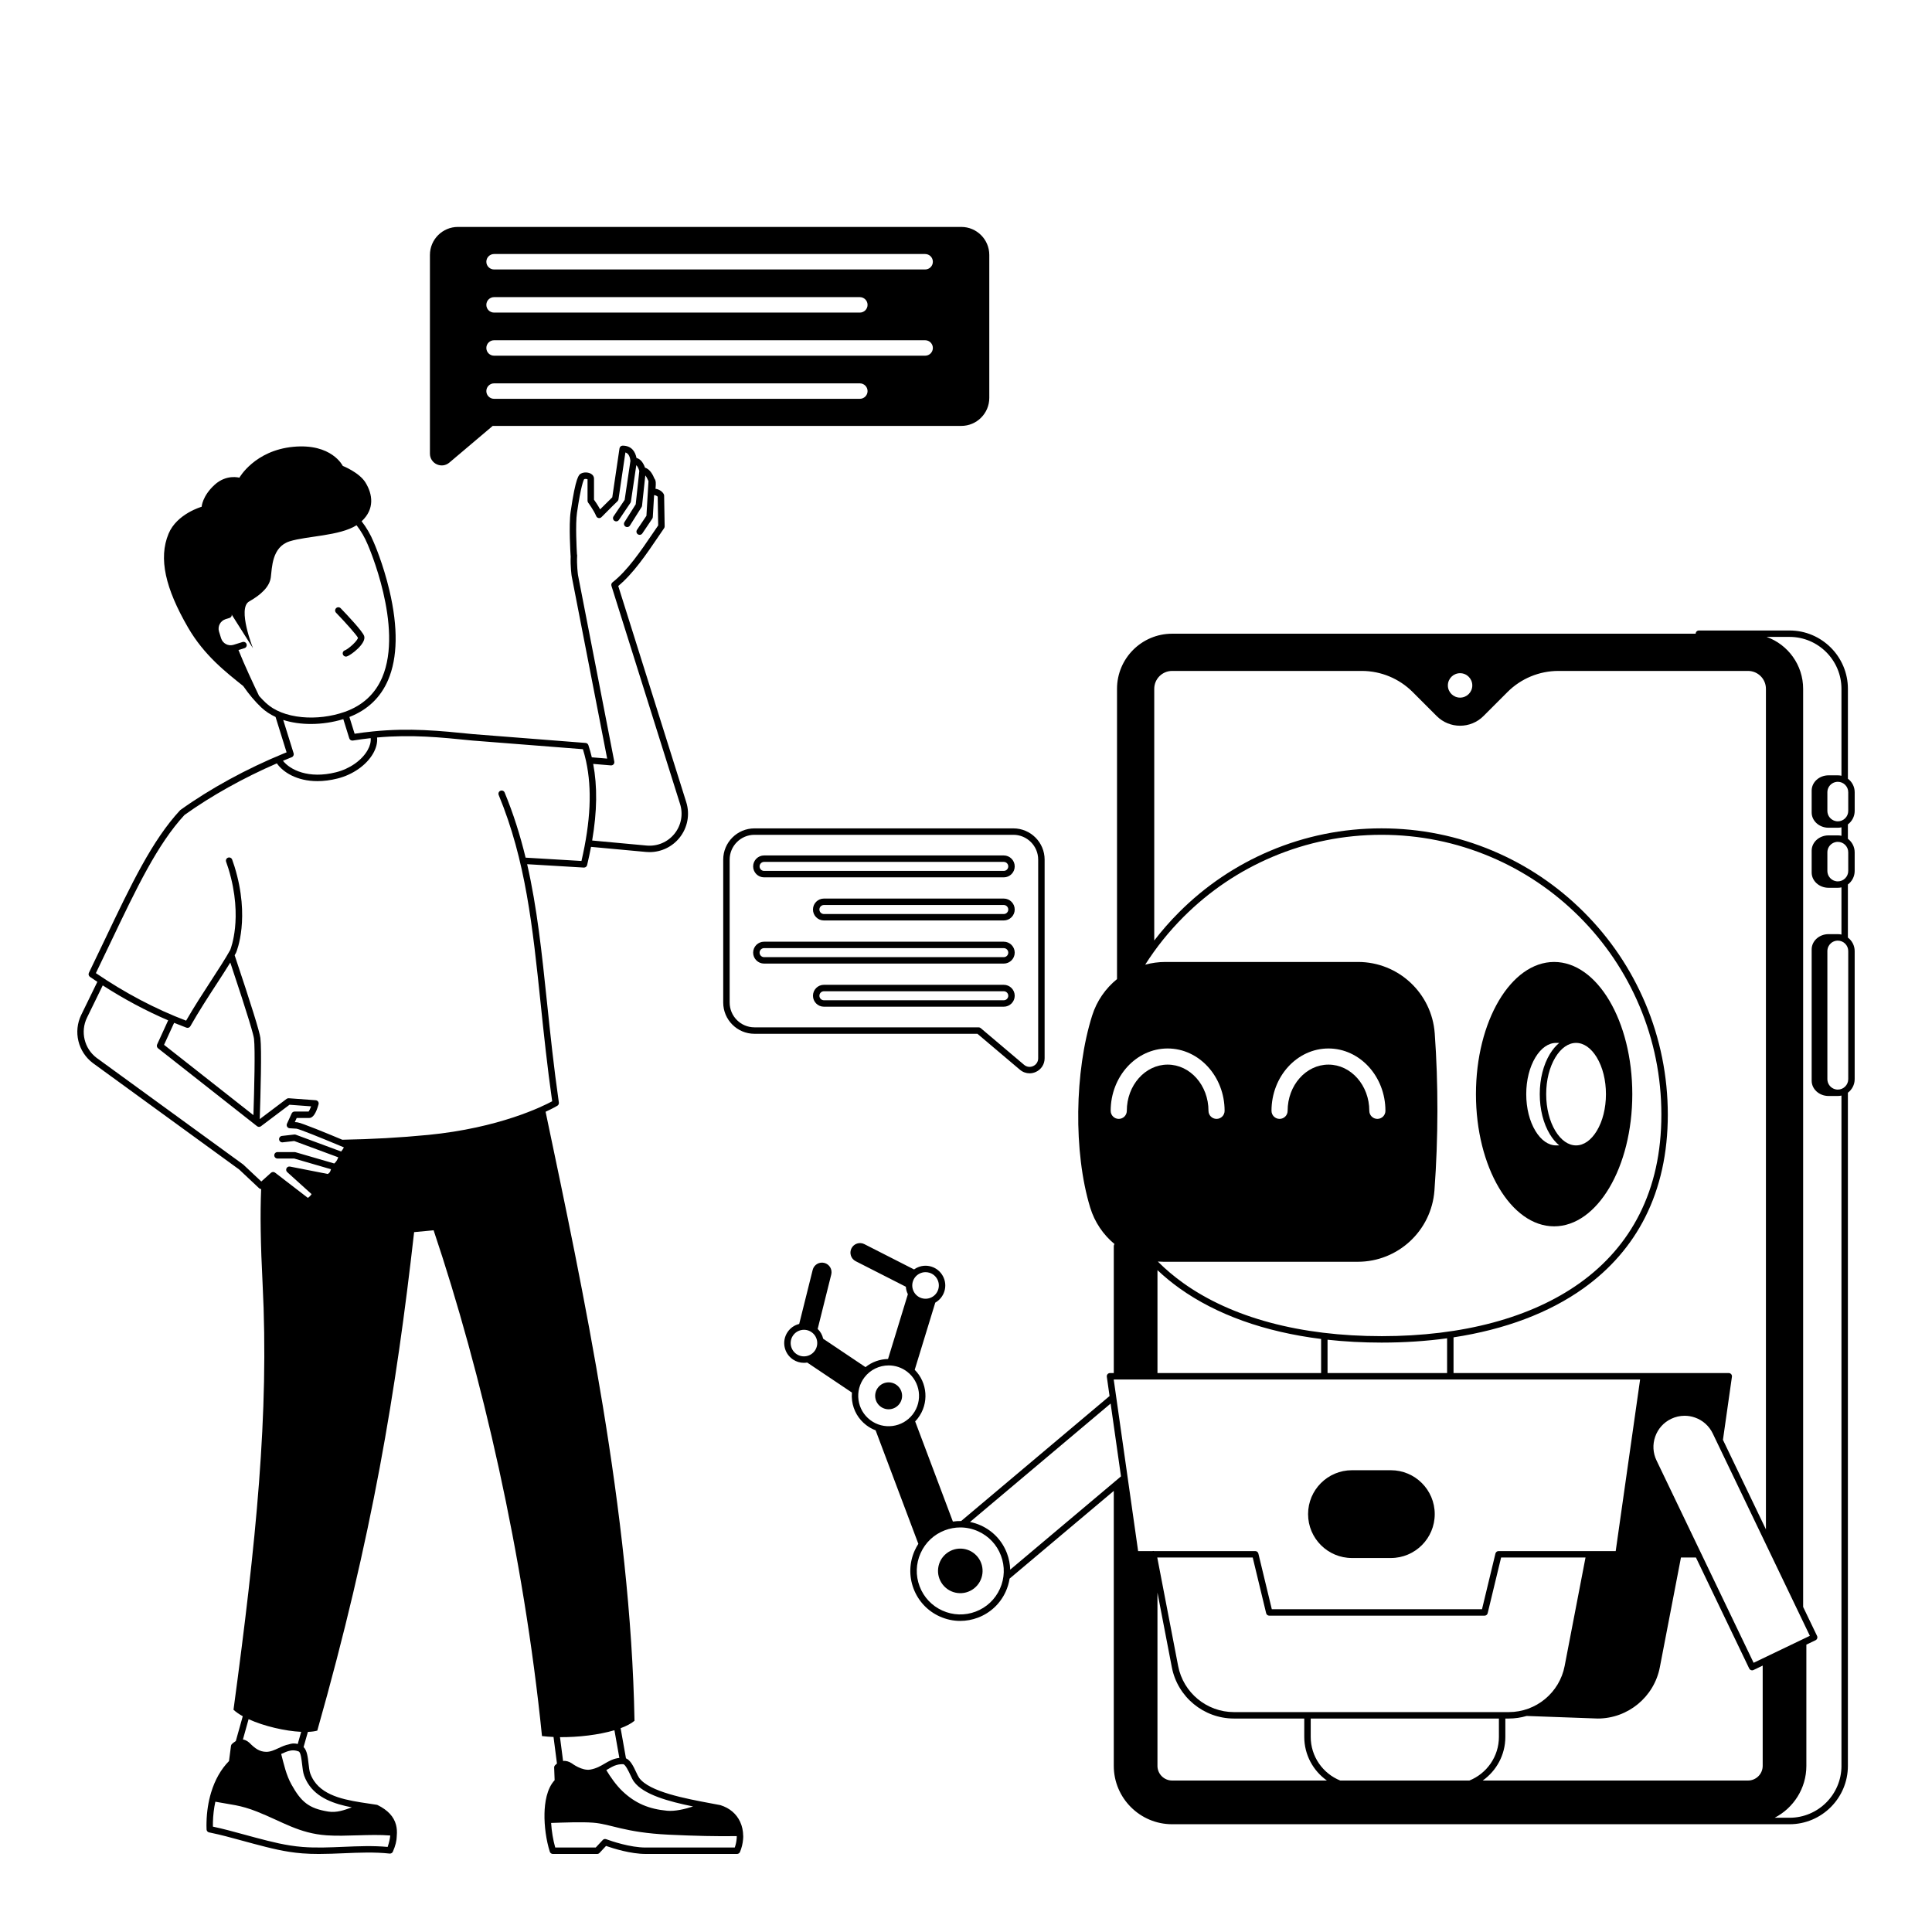 <svg width="200" height="200" viewBox="0 0 200 200" stroke="none" xmlns="http://www.w3.org/2000/svg">
<path d="M191.295 85.341C191.721 85.022 191.997 84.514 191.997 83.942V82.012C191.997 81.44 191.72 80.931 191.294 80.612C191.294 80.607 191.295 80.602 191.295 80.598V71.308C191.295 67.977 188.586 65.268 185.255 65.268H175.869C175.685 65.268 175.536 65.417 175.536 65.601H121.341C118.189 65.601 115.633 68.156 115.633 71.308V101.357C114.454 102.312 113.543 103.605 113.062 105.124C111.237 110.884 111.109 119.273 112.855 125.002C113.317 126.521 114.209 127.818 115.372 128.782C115.326 128.84 115.299 128.912 115.299 128.989V142.138H114.907C114.811 142.138 114.719 142.18 114.655 142.253C114.592 142.326 114.563 142.423 114.577 142.518L114.861 144.518L99.498 157.455C99.212 157.45 98.926 157.469 98.642 157.512L94.737 147.143C94.837 147.039 94.933 146.928 95.022 146.811C96.194 145.277 96.019 143.131 94.691 141.802L96.819 134.847C97.275 134.588 97.611 134.172 97.765 133.669C97.925 133.148 97.871 132.595 97.615 132.113C97.359 131.631 96.931 131.278 96.409 131.118C95.887 130.958 95.335 131.012 94.853 131.268C94.772 131.311 94.695 131.359 94.622 131.412L89.477 128.792C88.99 128.544 88.393 128.738 88.145 129.226C87.897 129.713 88.091 130.31 88.579 130.558L93.773 133.203C93.79 133.47 93.86 133.733 93.982 133.978L91.929 140.684C91.093 140.698 90.268 140.984 89.597 141.525L85.215 138.585C85.127 138.194 84.929 137.844 84.646 137.571L86.051 131.937C86.183 131.406 85.861 130.868 85.329 130.736C84.799 130.604 84.261 130.927 84.129 131.458L82.733 137.054C82.238 137.176 81.813 137.472 81.527 137.898C80.9 138.834 81.15 140.105 82.085 140.732C82.426 140.961 82.818 141.08 83.219 141.08C83.333 141.08 83.447 141.07 83.561 141.05L88.19 144.156C88.165 144.435 88.171 144.719 88.209 145.003C88.344 146.013 88.865 146.91 89.674 147.528C89.977 147.76 90.303 147.938 90.643 148.066L95.067 159.816C94.927 160.033 94.803 160.262 94.694 160.502C94.127 161.76 94.083 163.164 94.572 164.455C95.061 165.746 96.023 166.77 97.281 167.337C97.96 167.643 98.68 167.796 99.403 167.796C100.021 167.796 100.64 167.684 101.235 167.459C102.526 166.97 103.549 166.008 104.117 164.75C104.311 164.319 104.442 163.871 104.513 163.417L115.298 154.336V182.803C115.298 186.134 118.008 188.844 121.339 188.844H180.953C180.959 188.844 180.966 188.844 180.973 188.844H185.253C188.584 188.844 191.293 186.134 191.293 182.804V113.116C191.719 112.796 191.995 112.288 191.995 111.717V98.457C191.995 97.885 191.718 97.376 191.292 97.057C191.292 97.052 191.293 97.048 191.293 97.043V91.562C191.719 91.242 191.995 90.734 191.995 90.163V88.232C191.995 87.66 191.718 87.152 191.292 86.832C191.292 86.828 191.293 86.823 191.293 86.818V85.345L191.295 85.341ZM84.367 139.801C84.163 140.106 83.851 140.313 83.491 140.384C83.13 140.455 82.763 140.382 82.459 140.177C81.829 139.754 81.66 138.898 82.083 138.268C82.287 137.963 82.599 137.756 82.959 137.685C83.32 137.614 83.687 137.688 83.991 137.892C84.297 138.097 84.503 138.408 84.575 138.769C84.645 139.13 84.572 139.496 84.367 139.801ZM94.497 132.667C94.605 132.316 94.843 132.027 95.167 131.855C95.369 131.748 95.589 131.694 95.811 131.694C95.946 131.694 96.082 131.714 96.215 131.754C96.567 131.862 96.855 132.1 97.027 132.424C97.2 132.749 97.235 133.121 97.128 133.472C97.021 133.824 96.783 134.112 96.458 134.284C96.133 134.457 95.761 134.492 95.41 134.385C95.059 134.278 94.77 134.04 94.598 133.715C94.426 133.39 94.39 133.018 94.497 132.667ZM90.08 146.996C89.412 146.486 88.982 145.746 88.871 144.912C88.759 144.079 88.979 143.252 89.489 142.584C90.108 141.774 91.047 141.348 91.995 141.348C92.661 141.348 93.333 141.558 93.902 141.993C95.281 143.047 95.547 145.026 94.493 146.406C93.439 147.786 91.459 148.051 90.079 146.997L90.08 146.996ZM151.147 69.689C151.846 69.689 152.412 70.256 152.412 70.954C152.412 71.652 151.846 72.218 151.147 72.218C150.449 72.218 149.883 71.652 149.883 70.954C149.883 70.255 150.449 69.689 151.147 69.689ZM121.341 69.454H140.968C142.945 69.454 144.84 70.239 146.237 71.636L148.725 74.125C150.063 75.462 152.232 75.462 153.57 74.125L156.058 71.636C157.455 70.239 159.351 69.454 161.327 69.454H180.955C181.978 69.454 182.808 70.284 182.808 71.308V158.321L178.359 149.052L179.289 142.518C179.303 142.422 179.274 142.326 179.211 142.252C179.147 142.18 179.055 142.138 178.959 142.138H150.469V138.442C155.786 137.63 160.359 135.912 163.929 133.36C166.702 131.376 168.849 128.9 170.312 126C171.864 122.924 172.651 119.354 172.651 115.388C172.651 111.422 171.867 107.506 170.321 103.852C168.829 100.322 166.692 97.153 163.97 94.432C161.249 91.71 158.079 89.573 154.55 88.08C150.896 86.535 147.015 85.751 143.014 85.751C139.013 85.751 135.132 86.534 131.478 88.08C127.949 89.573 124.779 91.71 122.058 94.432C121.132 95.358 120.275 96.336 119.487 97.362V71.307C119.487 70.283 120.317 69.454 121.341 69.454V69.454ZM181.535 172.134L171.483 151.186C171.109 150.409 171.061 149.533 171.347 148.719C171.633 147.905 172.219 147.252 172.996 146.879C173.439 146.666 173.913 146.56 174.391 146.56C174.751 146.56 175.113 146.621 175.463 146.744C176.277 147.03 176.931 147.615 177.303 148.392L187.356 169.339L181.535 172.132L181.535 172.134ZM143.014 138.318C134.617 138.318 127.519 136.416 122.487 132.818C121.534 132.136 120.657 131.394 119.859 130.595C120.059 130.61 120.259 130.618 120.461 130.618H140.555C144.727 130.618 148.185 127.396 148.493 123.236C148.896 117.778 148.898 112.163 148.523 106.977C148.221 102.811 144.761 99.582 140.584 99.582H120.645C119.925 99.582 119.222 99.68 118.55 99.863C119.684 98.079 121.013 96.42 122.529 94.904C125.19 92.244 128.288 90.155 131.738 88.696C135.309 87.185 139.103 86.419 143.014 86.419C146.925 86.419 150.719 87.185 154.29 88.696C157.739 90.155 160.838 92.244 163.499 94.904C166.159 97.565 168.248 100.663 169.707 104.113C171.218 107.684 171.984 111.478 171.984 115.389C171.984 119.3 171.221 122.719 169.717 125.701C168.303 128.504 166.225 130.898 163.541 132.818C158.509 136.417 151.412 138.319 143.014 138.319V138.318ZM149.803 138.54V142.138H137.427V138.688C139.217 138.884 141.081 138.985 143.014 138.985C145.383 138.985 147.651 138.834 149.803 138.54ZM131.625 114.992C131.625 111.433 134.27 108.538 137.522 108.538C140.774 108.538 143.419 111.433 143.419 114.992C143.419 115.454 143.045 115.827 142.585 115.827C142.124 115.827 141.75 115.453 141.75 114.992C141.75 112.354 139.853 110.208 137.523 110.208C135.192 110.208 133.295 112.354 133.295 114.992C133.295 115.454 132.921 115.827 132.461 115.827C132 115.827 131.626 115.453 131.626 114.992H131.625ZM114.977 114.992C114.977 111.433 117.622 108.538 120.874 108.538C124.126 108.538 126.771 111.433 126.771 114.992C126.771 115.454 126.397 115.827 125.937 115.827C125.476 115.827 125.102 115.453 125.102 114.992C125.102 112.354 123.205 110.208 120.875 110.208C118.544 110.208 116.647 112.354 116.647 114.992C116.647 115.454 116.273 115.827 115.813 115.827C115.352 115.827 114.978 115.453 114.978 114.992H114.977ZM119.821 131.485C120.526 132.151 121.285 132.777 122.1 133.36C125.935 136.102 130.93 137.881 136.76 138.609V142.137H119.821V131.484L119.821 131.485ZM115.633 142.804H169.783L167.257 160.568H155.131C154.977 160.568 154.843 160.673 154.807 160.823L153.417 166.586H131.657L130.267 160.823C130.231 160.673 130.097 160.568 129.943 160.568H119.477C119.431 160.556 119.381 160.553 119.331 160.562C119.325 160.564 119.32 160.566 119.314 160.568H117.817L117.75 160.092L115.291 142.804H115.633H115.633ZM138.741 184.32C136.952 183.599 135.685 181.846 135.685 179.802V177.902H155.167V179.802C155.167 181.846 153.901 183.599 152.111 184.32H138.741ZM127.739 177.236C124.923 177.236 122.494 175.229 121.961 172.464L119.8 161.234H129.681L131.071 166.998C131.107 167.148 131.241 167.253 131.395 167.253H153.679C153.833 167.253 153.967 167.148 154.003 166.998L155.393 161.234H164.132L161.971 172.464C161.439 175.228 159.009 177.236 156.193 177.236H127.739H127.739ZM103.511 164.473C103.017 165.569 102.125 166.408 101.001 166.833C99.876 167.259 98.653 167.221 97.557 166.727C96.461 166.233 95.623 165.342 95.197 164.217C94.772 163.092 94.809 161.87 95.303 160.774C95.797 159.678 96.689 158.839 97.813 158.414C98.332 158.218 98.871 158.12 99.409 158.12C100.039 158.12 100.666 158.254 101.257 158.52C102.353 159.014 103.192 159.905 103.617 161.03C104.043 162.154 104.005 163.377 103.511 164.473H103.511ZM104.24 160.794C103.751 159.502 102.789 158.479 101.531 157.912C101.169 157.748 100.795 157.63 100.415 157.554L114.972 145.296L116.044 152.834L115.418 153.361C115.418 153.361 115.417 153.362 115.416 153.363L104.575 162.492C104.56 161.918 104.449 161.346 104.241 160.794H104.24ZM119.82 182.8V164.864L121.307 172.59C121.899 175.668 124.604 177.902 127.739 177.902H135.017V179.802C135.017 181.666 135.944 183.316 137.36 184.32H121.339C120.501 184.32 119.819 183.638 119.819 182.8H119.82ZM180.954 184.32H153.491C154.907 183.316 155.833 181.666 155.833 179.802V177.902H156.193C156.829 177.902 157.448 177.809 158.035 177.636L165.395 177.902C168.529 177.902 171.234 175.668 171.827 172.59L174.012 161.234H175.564L181.077 172.722C181.135 172.842 181.254 172.912 181.378 172.912C181.427 172.912 181.475 172.901 181.522 172.879L182.473 172.422V182.8C182.473 183.638 181.791 184.32 180.953 184.32H180.954ZM190.628 182.8C190.628 185.762 188.217 188.173 185.255 188.173H183.711C185.659 187.17 186.994 185.138 186.994 182.799V170.252L187.945 169.796C188.025 169.758 188.085 169.689 188.115 169.606C188.144 169.522 188.139 169.43 188.101 169.351L186.66 166.349V71.306C186.66 68.83 185.083 66.722 182.878 65.932H185.254C188.217 65.932 190.627 68.343 190.627 71.306V80.304C190.505 80.277 190.378 80.262 190.248 80.262H189.291C188.327 80.262 187.543 80.971 187.543 81.842V84.108C187.543 84.979 188.327 85.687 189.291 85.687H190.248C190.378 85.687 190.505 85.672 190.627 85.645V86.52C190.505 86.493 190.378 86.478 190.248 86.478H189.291C188.327 86.478 187.543 87.187 187.543 88.058V90.324C187.543 91.195 188.327 91.903 189.291 91.903H190.248C190.378 91.903 190.505 91.888 190.627 91.861V96.744C190.505 96.717 190.378 96.702 190.248 96.702H189.291C188.327 96.702 187.543 97.411 187.543 98.282V111.877C187.543 112.748 188.327 113.456 189.291 113.456H190.248C190.378 113.456 190.505 113.442 190.627 113.414V182.796L190.628 182.8ZM191.329 98.453V111.713C191.329 112.309 190.845 112.794 190.249 112.794C190.234 112.794 190.219 112.792 190.205 112.792C190.183 112.791 190.16 112.79 190.139 112.788C190.133 112.788 190.127 112.786 190.122 112.786C189.694 112.735 189.342 112.434 189.217 112.034C189.216 112.03 189.215 112.025 189.214 112.021C189.185 111.924 189.169 111.82 189.169 111.714V98.454C189.169 98.268 189.216 98.092 189.299 97.939C189.299 97.938 189.301 97.937 189.301 97.936C189.367 97.815 189.456 97.708 189.562 97.62C189.576 97.609 189.591 97.599 189.605 97.588C189.618 97.578 189.631 97.568 189.645 97.558C189.671 97.541 189.698 97.525 189.725 97.51C189.729 97.508 189.731 97.506 189.734 97.504C189.761 97.49 189.79 97.476 189.819 97.464C189.822 97.462 189.825 97.46 189.829 97.459C189.849 97.45 189.871 97.443 189.893 97.436C189.905 97.432 189.916 97.426 189.928 97.423C189.953 97.415 189.978 97.41 190.003 97.404C190.013 97.402 190.022 97.398 190.031 97.396C190.059 97.391 190.087 97.387 190.115 97.384C190.123 97.382 190.131 97.381 190.139 97.38C190.161 97.378 190.183 97.377 190.205 97.376C190.219 97.376 190.234 97.374 190.249 97.374C190.845 97.374 191.329 97.859 191.329 98.455V98.453ZM191.329 88.228V90.159C191.329 90.755 190.845 91.24 190.249 91.24C190.234 91.24 190.219 91.238 190.205 91.238C190.183 91.237 190.16 91.236 190.139 91.234C190.133 91.234 190.127 91.232 190.122 91.232C189.694 91.181 189.342 90.88 189.217 90.48C189.216 90.476 189.215 90.471 189.214 90.467C189.185 90.37 189.169 90.266 189.169 90.16V88.229C189.169 88.122 189.185 88.019 189.214 87.922C189.215 87.917 189.216 87.912 189.217 87.908C189.342 87.508 189.695 87.207 190.122 87.157C190.128 87.157 190.133 87.155 190.139 87.154C190.161 87.152 190.183 87.152 190.205 87.151C190.219 87.151 190.234 87.149 190.249 87.149C190.845 87.149 191.329 87.634 191.329 88.23V88.228ZM190.249 85.023C190.234 85.023 190.219 85.022 190.205 85.021C190.183 85.02 190.16 85.02 190.139 85.018C190.133 85.018 190.127 85.016 190.122 85.015C189.694 84.964 189.342 84.664 189.217 84.264C189.216 84.259 189.215 84.254 189.214 84.25C189.185 84.153 189.169 84.05 189.169 83.943V82.012C189.169 81.906 189.185 81.802 189.214 81.705C189.215 81.7 189.216 81.696 189.217 81.692C189.342 81.291 189.695 80.99 190.122 80.94C190.128 80.94 190.133 80.938 190.139 80.938C190.161 80.936 190.183 80.935 190.205 80.934C190.219 80.934 190.234 80.932 190.249 80.932C190.845 80.932 191.329 81.417 191.329 82.013V83.944C191.329 84.54 190.845 85.024 190.249 85.024V85.023Z" />
<path d="M139.956 161.285H143.979C146.488 161.285 148.523 159.251 148.523 156.741C148.523 154.232 146.488 152.197 143.979 152.197H139.956C137.447 152.197 135.412 154.232 135.412 156.741C135.412 159.251 137.447 161.285 139.956 161.285Z" />
<path d="M100.822 164.442C101.83 163.662 102.014 162.213 101.234 161.206C100.453 160.198 99.005 160.014 97.997 160.795C96.99 161.575 96.806 163.023 97.586 164.031C98.366 165.038 99.815 165.222 100.822 164.442Z"/>
<path d="M92.837 143.388C92.225 142.922 91.351 143.038 90.884 143.65C90.416 144.261 90.534 145.136 91.145 145.602C91.757 146.07 92.63 145.952 93.098 145.341C93.565 144.73 93.448 143.856 92.837 143.388ZM168.975 113.266C168.975 105.709 165.352 99.582 160.883 99.582C156.413 99.582 152.79 105.709 152.79 113.266C152.79 120.824 156.413 126.95 160.883 126.95C165.352 126.95 168.975 120.824 168.975 113.266ZM161.089 118.572C160.295 118.572 159.535 118.042 158.951 117.08C158.335 116.067 157.996 114.712 157.996 113.266C157.996 111.82 158.335 110.466 158.951 109.452C159.536 108.49 160.295 107.961 161.09 107.961H161.414C161.059 108.253 160.732 108.636 160.447 109.106C159.768 110.223 159.395 111.7 159.395 113.267C159.395 114.834 159.768 116.311 160.447 117.428C160.732 117.897 161.059 118.28 161.414 118.573H161.09L161.089 118.572ZM163.154 118.572C162.359 118.572 161.6 118.042 161.016 117.08C160.4 116.067 160.061 114.712 160.061 113.266C160.061 111.82 160.4 110.466 161.016 109.452C161.601 108.49 162.36 107.961 163.154 107.961C163.948 107.961 164.708 108.49 165.292 109.452C165.908 110.466 166.247 111.82 166.247 113.266C166.247 114.712 165.908 116.067 165.292 117.08C164.707 118.042 163.948 118.572 163.154 118.572ZM105.583 110.739C105.871 110.983 106.223 111.109 106.581 111.109C106.803 111.109 107.027 111.061 107.239 110.962C107.794 110.705 108.139 110.165 108.139 109.554V88.987C108.139 87.204 106.688 85.754 104.905 85.754H78.1C76.317 85.754 74.867 87.204 74.867 88.987V103.784C74.867 105.567 76.317 107.018 78.1 107.018H101.184L105.583 110.739ZM75.533 103.783V88.987C75.533 87.571 76.685 86.419 78.1 86.419H104.905C106.321 86.419 107.472 87.572 107.472 88.987V109.553C107.472 109.908 107.28 110.208 106.959 110.357C106.637 110.506 106.283 110.458 106.013 110.23L101.522 106.429C101.462 106.378 101.385 106.35 101.307 106.35H78.101C76.685 106.35 75.534 105.198 75.534 103.783H75.533ZM46.514 47.89L51.005 44.09H99.51C101.112 44.09 102.411 42.791 102.411 41.189V26.393C102.411 24.791 101.112 23.492 99.51 23.492H47.407C45.804 23.492 44.506 24.791 44.506 26.393V46.959C44.506 47.998 45.721 48.561 46.514 47.89ZM51.147 26.296H95.77C96.213 26.296 96.57 26.654 96.57 27.096C96.57 27.538 96.213 27.895 95.77 27.895H51.147C50.705 27.895 50.346 27.538 50.346 27.096C50.346 26.654 50.705 26.296 51.147 26.296ZM50.346 31.559C50.346 31.117 50.705 30.759 51.147 30.759H89.01C89.452 30.759 89.81 31.117 89.81 31.559C89.81 32.001 89.452 32.359 89.01 32.359H51.147C50.705 32.359 50.346 32.001 50.346 31.559ZM51.147 35.222H95.77C96.213 35.222 96.57 35.58 96.57 36.022C96.57 36.464 96.213 36.822 95.77 36.822H51.147C50.705 36.822 50.346 36.464 50.346 36.022C50.346 35.58 50.705 35.222 51.147 35.222ZM51.147 39.685H89.01C89.452 39.685 89.81 40.044 89.81 40.486C89.81 40.928 89.452 41.285 89.01 41.285H51.147C50.705 41.285 50.346 40.928 50.346 40.486C50.346 40.044 50.705 39.685 51.147 39.685Z"/>
<path d="M79.098 90.823H103.91C104.534 90.823 105.043 90.314 105.043 89.689C105.043 89.065 104.534 88.556 103.91 88.556H79.098C78.474 88.556 77.965 89.065 77.965 89.689C77.965 90.314 78.474 90.823 79.098 90.823ZM79.098 89.223H103.91C104.167 89.223 104.376 89.432 104.376 89.689C104.376 89.947 104.167 90.156 103.91 90.156H79.098C78.841 90.156 78.632 89.947 78.632 89.689C78.632 89.432 78.841 89.223 79.098 89.223ZM103.91 93.019H85.291C84.666 93.019 84.158 93.528 84.158 94.153C84.158 94.778 84.666 95.286 85.291 95.286H103.91C104.534 95.286 105.043 94.778 105.043 94.153C105.043 93.528 104.534 93.019 103.91 93.019ZM103.91 94.62H85.291C85.034 94.62 84.824 94.41 84.824 94.153C84.824 93.895 85.034 93.686 85.291 93.686H103.91C104.167 93.686 104.376 93.895 104.376 94.153C104.376 94.41 104.167 94.62 103.91 94.62ZM105.043 98.617C105.043 97.992 104.534 97.484 103.91 97.484H79.098C78.474 97.484 77.965 97.992 77.965 98.617C77.965 99.242 78.474 99.75 79.098 99.75H103.91C104.534 99.75 105.043 99.242 105.043 98.617ZM78.632 98.617C78.632 98.359 78.841 98.15 79.098 98.15H103.91C104.167 98.15 104.376 98.359 104.376 98.617C104.376 98.874 104.167 99.084 103.91 99.084H79.098C78.841 99.084 78.632 98.874 78.632 98.617ZM105.043 103.08C105.043 102.455 104.534 101.947 103.91 101.947H85.291C84.666 101.947 84.158 102.455 84.158 103.08C84.158 103.705 84.666 104.213 85.291 104.213H103.91C104.534 104.213 105.043 103.705 105.043 103.08ZM84.824 103.08C84.824 102.823 85.033 102.613 85.29 102.613H103.909C104.166 102.613 104.376 102.823 104.376 103.08C104.376 103.337 104.166 103.547 103.909 103.547H85.29C85.033 103.547 84.824 103.337 84.824 103.08ZM76.934 190.048C76.93 189.532 76.825 189.034 76.616 188.588C76.23 187.761 75.529 187.167 74.592 186.873C74.58 186.869 74.567 186.866 74.555 186.863C74.271 186.809 73.97 186.753 73.658 186.694C70.944 186.187 67.225 185.493 66.164 184.043C66.074 183.92 65.965 183.689 65.85 183.443C65.576 182.863 65.273 182.218 64.8 182.021L64.246 178.903C64.84 178.683 65.335 178.426 65.683 178.135C65.298 156.624 60.367 133.604 56.48 115.089C57.258 114.729 57.667 114.485 57.695 114.467C57.81 114.398 57.872 114.267 57.853 114.135C57.324 110.448 56.968 107.047 56.625 103.759C56.09 98.638 55.601 93.966 54.57 89.461L60.434 89.811C60.441 89.811 60.448 89.811 60.454 89.811C60.608 89.811 60.742 89.706 60.778 89.554C60.932 88.907 61.066 88.278 61.182 87.667L66.875 88.193C66.998 88.204 67.122 88.21 67.244 88.21C68.442 88.21 69.578 87.672 70.339 86.73C71.178 85.69 71.44 84.309 71.039 83.035L64.001 60.661C65.552 59.382 66.912 57.377 68.117 55.602C68.336 55.279 68.543 54.974 68.746 54.681C68.786 54.623 68.806 54.555 68.805 54.486L68.75 51.307C68.75 51.259 68.738 51.212 68.717 51.167C68.591 50.907 68.29 50.691 67.95 50.615C67.918 50.608 67.887 50.603 67.856 50.598C67.862 50.539 67.868 50.479 67.872 50.417C67.894 50.138 67.925 49.744 67.744 49.541C67.606 49.205 67.312 48.57 66.774 48.416C66.57 47.847 66.274 47.51 65.891 47.408C65.766 46.783 65.408 46.145 64.464 46.133C64.463 46.133 64.462 46.133 64.46 46.133C64.295 46.133 64.155 46.254 64.13 46.417L63.382 51.483C63.193 51.667 62.697 52.15 62.123 52.728C61.891 52.299 61.616 51.901 61.491 51.728V49.532C61.491 49.341 61.381 49.166 61.189 49.051C60.927 48.896 60.48 48.839 60.13 49.029C59.933 49.137 59.604 49.316 59.071 52.987C58.868 54.383 59.06 57.389 59.068 57.517C59.07 57.536 59.072 57.555 59.077 57.574C59.031 58.614 59.171 59.587 59.177 59.63C59.178 59.636 59.178 59.641 59.18 59.645L62.854 78.531L61.264 78.397C61.163 77.969 61.045 77.549 60.91 77.138C60.868 77.01 60.754 76.92 60.62 76.909L48.996 75.999C45.487 75.644 42.418 75.334 38.612 75.716C38.612 75.716 38.611 75.716 38.61 75.716C38.605 75.716 38.6 75.717 38.594 75.718C38.274 75.75 37.949 75.787 37.617 75.829C37.614 75.829 37.611 75.831 37.608 75.831C37.311 75.869 37.011 75.911 36.71 75.957L36.169 74.222C38.052 73.489 39.4 72.206 40.174 70.401C41.17 68.078 41.217 64.959 40.316 61.132C39.657 58.336 38.732 56.23 38.672 56.094C38.352 55.322 37.937 54.609 37.436 53.962C38.803 52.693 38.582 51.166 37.835 49.952C37.189 48.902 35.484 48.231 35.484 48.231C35.484 48.231 34.35 45.871 30.354 46.254C26.358 46.636 24.78 49.451 24.78 49.451C24.78 49.451 23.448 49.064 22.221 50.182C20.935 51.354 20.874 52.46 20.874 52.46C20.874 52.46 18.309 53.18 17.448 55.253C16.39 57.801 17.119 60.91 19.464 64.959C21.152 67.873 23.422 69.606 25.18 71.021C25.785 71.893 26.413 72.636 27.058 73.243C27.484 73.644 27.981 73.966 28.526 74.218L29.667 77.882C29.574 77.919 29.482 77.956 29.391 77.993C29.388 77.995 29.384 77.995 29.381 77.996C25.536 79.572 21.737 81.65 18.683 83.844C18.683 83.844 18.682 83.844 18.682 83.845C18.676 83.85 18.671 83.855 18.665 83.859C18.654 83.869 18.642 83.877 18.632 83.889C18.632 83.889 18.632 83.889 18.631 83.89C15.748 87.002 13.59 91.525 10.86 97.251C10.331 98.359 9.784 99.505 9.203 100.704C9.131 100.852 9.178 101.031 9.314 101.124C9.568 101.299 9.822 101.47 10.078 101.639L8.411 105.056C7.566 106.789 8.07 108.887 9.615 110.05L24.759 121.066L26.821 123.003C26.881 123.06 26.957 123.089 27.034 123.093C26.926 125.631 26.972 128.753 27.184 132.902C27.87 146.316 26.517 159.621 24.172 176.993C24.426 177.229 24.752 177.453 25.13 177.663C25.104 177.757 25.078 177.853 25.052 177.947C24.844 178.699 24.629 179.474 24.41 180.235C24.264 180.321 24.132 180.426 24.019 180.529C23.96 180.581 23.922 180.653 23.912 180.731C23.85 181.167 23.773 181.731 23.706 182.305C22.876 183.147 22.254 184.242 21.854 185.56C21.568 186.507 21.406 187.549 21.38 188.613C21.38 188.615 21.38 188.615 21.38 188.617C21.371 188.865 21.372 189.118 21.384 189.369C21.384 189.371 21.384 189.374 21.384 189.377C21.384 189.377 21.384 189.377 21.384 189.378C21.384 189.379 21.384 189.381 21.384 189.381C21.384 189.385 21.386 189.389 21.386 189.392C21.386 189.395 21.386 189.399 21.387 189.402C21.388 189.411 21.388 189.419 21.39 189.428C21.391 189.432 21.392 189.436 21.393 189.44C21.394 189.446 21.396 189.452 21.398 189.458C21.401 189.467 21.403 189.475 21.406 189.483C21.408 189.488 21.41 189.493 21.412 189.497C21.414 189.503 21.417 189.508 21.42 189.514C21.423 189.521 21.426 189.527 21.43 189.534C21.432 189.537 21.434 189.541 21.437 189.545C21.438 189.547 21.44 189.549 21.441 189.55C21.444 189.555 21.448 189.56 21.451 189.564C21.455 189.569 21.458 189.575 21.462 189.579C21.468 189.586 21.474 189.592 21.481 189.599C21.484 189.601 21.486 189.605 21.49 189.607C21.503 189.62 21.518 189.631 21.533 189.641C21.534 189.642 21.536 189.643 21.537 189.644C21.572 189.666 21.61 189.683 21.652 189.691C21.701 189.701 21.75 189.711 21.799 189.721C22.887 189.947 23.872 190.216 24.91 190.501C25.33 190.616 25.764 190.735 26.219 190.855L26.322 190.882C27.953 191.312 29.494 191.718 31.284 191.859C31.85 191.904 32.426 191.921 33.004 191.921C33.864 191.921 34.729 191.884 35.577 191.848C37.152 191.781 38.78 191.712 40.326 191.881C40.334 191.881 40.342 191.881 40.35 191.881C40.354 191.881 40.358 191.882 40.363 191.882C40.366 191.882 40.37 191.882 40.373 191.881C40.381 191.881 40.389 191.881 40.397 191.879C40.406 191.879 40.416 191.877 40.425 191.875C40.433 191.874 40.44 191.872 40.448 191.87C40.458 191.867 40.466 191.865 40.475 191.861C40.482 191.859 40.49 191.857 40.496 191.853C40.506 191.849 40.516 191.844 40.526 191.839C40.531 191.836 40.536 191.833 40.542 191.83C40.556 191.821 40.57 191.811 40.582 191.8C40.586 191.797 40.588 191.794 40.592 191.791C40.601 191.783 40.61 191.773 40.619 191.763C40.623 191.759 40.626 191.753 40.63 191.748C40.637 191.739 40.644 191.73 40.65 191.72C40.653 191.714 40.656 191.708 40.66 191.702C40.663 191.696 40.666 191.691 40.669 191.684C40.938 191.079 41.066 190.558 41.075 190.044C41.075 190.041 41.074 190.037 41.074 190.035C41.112 189.621 41.086 189.249 40.995 188.906C40.769 188.053 40.148 187.385 39.095 186.862C39.065 186.847 39.033 186.837 39 186.831C38.732 186.788 38.462 186.748 38.174 186.705C36.028 186.388 33.631 186.032 32.505 184.355C32.504 184.353 32.504 184.352 32.503 184.351C32.454 184.276 32.41 184.206 32.37 184.136C32.276 183.969 32.191 183.791 32.121 183.599C32.03 183.349 31.984 182.951 31.941 182.566C31.865 181.893 31.786 181.203 31.428 180.857C31.428 180.857 31.427 180.856 31.426 180.855C31.573 180.333 31.722 179.81 31.873 179.285C32.253 179.271 32.585 179.228 32.847 179.151C38.557 158.997 41.002 144.033 42.87 127.549L44.888 127.359C49.857 142.149 54.21 160.941 56.106 179.717C56.484 179.762 56.885 179.793 57.301 179.811L57.656 182.559C57.589 182.612 57.522 182.671 57.458 182.739C57.396 182.804 57.363 182.891 57.366 182.981L57.415 184.287C56.594 185.165 56.39 186.635 56.366 187.736C56.337 189.039 56.543 190.516 56.916 191.689C56.96 191.827 57.089 191.921 57.234 191.921H61.817C61.91 191.921 61.998 191.883 62.06 191.815L62.736 191.091C63.496 191.357 65.29 191.92 66.841 191.92H76.296C76.432 191.92 76.553 191.839 76.604 191.713C76.779 191.29 76.884 190.855 76.922 190.427C76.922 190.422 76.924 190.417 76.924 190.411C76.931 190.335 76.935 190.261 76.937 190.192C76.937 190.192 76.937 190.192 76.937 190.191C76.937 190.19 76.937 190.189 76.937 190.188C76.937 190.188 76.937 190.187 76.937 190.186C76.938 190.145 76.939 190.103 76.939 190.063C76.939 190.057 76.938 190.051 76.937 190.045L76.934 190.048ZM61.406 79.079L63.236 79.234C63.34 79.242 63.442 79.201 63.512 79.124C63.582 79.046 63.611 78.94 63.591 78.838L59.834 59.528C59.821 59.435 59.692 58.473 59.746 57.509C59.748 57.462 59.741 57.417 59.726 57.374C59.694 56.834 59.556 54.273 59.729 53.084C60.139 50.264 60.411 49.702 60.475 49.603C60.59 49.557 60.746 49.581 60.822 49.614V51.838C60.822 51.91 60.846 51.98 60.889 52.038C60.894 52.045 61.457 52.799 61.72 53.428C61.763 53.532 61.854 53.606 61.964 53.627C62.074 53.648 62.187 53.613 62.265 53.533C63.128 52.651 63.917 51.894 63.925 51.886C63.978 51.834 64.013 51.767 64.024 51.694L64.741 46.839C64.989 46.915 65.194 47.132 65.262 47.707L64.664 51.748L63.514 53.452C63.412 53.605 63.452 53.812 63.604 53.915C63.662 53.953 63.726 53.972 63.79 53.972C63.898 53.972 64.002 53.921 64.067 53.825L65.259 52.059C65.287 52.017 65.305 51.97 65.312 51.922L65.87 48.154C65.988 48.266 66.092 48.465 66.181 48.749L65.809 52.206L64.644 54.051C64.546 54.206 64.592 54.412 64.748 54.511C64.803 54.545 64.864 54.562 64.926 54.562C65.036 54.562 65.144 54.508 65.208 54.407L66.414 52.496C66.442 52.453 66.458 52.404 66.464 52.354L66.802 49.217C66.909 49.343 67.019 49.54 67.13 49.807L66.918 53.396L65.942 54.847C65.839 55 65.88 55.208 66.032 55.31C66.09 55.349 66.154 55.367 66.218 55.367C66.326 55.367 66.431 55.316 66.495 55.219L67.522 53.693C67.555 53.644 67.574 53.586 67.578 53.527L67.712 51.256C67.814 51.255 68 51.324 68.084 51.416L68.135 54.392C67.95 54.66 67.762 54.937 67.564 55.229C66.339 57.033 64.952 59.078 63.408 60.282C63.299 60.367 63.254 60.512 63.296 60.645L70.402 83.236C70.736 84.297 70.518 85.447 69.82 86.312C69.121 87.177 68.044 87.633 66.936 87.531L61.3 87.01C61.813 83.998 61.848 81.405 61.407 79.081L61.406 79.079ZM27.513 72.757C27.279 72.537 27.048 72.297 26.818 72.039C26.25 70.853 25.289 68.809 24.687 67.291L25.307 67.097C25.483 67.043 25.581 66.856 25.526 66.68C25.472 66.504 25.285 66.406 25.109 66.461L24.178 66.751C23.636 66.919 23.057 66.616 22.888 66.074L22.674 65.387C22.506 64.845 22.809 64.266 23.351 64.097L23.762 63.969C23.921 63.92 24.016 63.762 23.992 63.603L24.02 63.678L26.19 67.108C26.19 67.108 24.547 62.973 25.787 62.267C27.027 61.561 27.899 60.748 28.033 59.777C28.167 58.806 28.122 56.617 29.997 56.033C31.776 55.479 35.161 55.487 36.91 54.373C37.376 54.974 37.761 55.636 38.058 56.353C38.06 56.356 38.06 56.359 38.062 56.361C38.1 56.446 41.809 64.893 39.561 70.138C38.831 71.841 37.534 73.035 35.705 73.686C35.693 73.689 35.681 73.694 35.669 73.698C35.665 73.699 35.661 73.699 35.657 73.7C35.65 73.702 35.645 73.706 35.638 73.708C34.264 74.186 32.711 74.374 31.257 74.236C29.678 74.085 28.384 73.574 27.514 72.757L27.513 72.757ZM30.199 78.386C30.361 78.322 30.446 78.144 30.394 77.978L29.319 74.528C30.213 74.815 31.194 74.946 32.178 74.946C33.338 74.946 34.504 74.764 35.538 74.444L36.157 76.431C36.206 76.589 36.364 76.687 36.528 76.661C37.152 76.561 37.771 76.478 38.373 76.412C38.41 76.799 38.299 77.229 38.046 77.67C37.447 78.718 36.198 79.589 34.786 79.944C31.934 80.662 30.024 79.688 29.292 78.755C29.587 78.632 29.89 78.509 30.199 78.386ZM25.691 178.125C25.706 178.073 25.72 178.021 25.734 177.969C27.34 178.703 29.534 179.201 31.178 179.28C31.057 179.701 30.938 180.121 30.82 180.54C30.442 180.434 30.147 180.493 29.919 180.571C29.522 180.647 29.162 180.813 28.825 180.97C28.4 181.167 28 181.352 27.566 181.349C26.872 181.344 26.401 181.003 25.823 180.417C25.816 180.411 25.81 180.405 25.803 180.399C25.572 180.2 25.352 180.101 25.147 180.071C25.332 179.42 25.514 178.765 25.69 178.126L25.691 178.125ZM40.399 190.011C40.366 190.357 40.278 190.74 40.14 191.165C40.136 191.175 40.134 191.184 40.13 191.193C38.616 191.053 37.056 191.12 35.545 191.184C34.146 191.243 32.7 191.305 31.332 191.197C29.602 191.06 28.09 190.661 26.488 190.239L26.385 190.212C25.934 190.093 25.501 189.975 25.082 189.859C24.082 189.585 23.131 189.325 22.084 189.102H22.082C22.077 189.101 22.072 189.1 22.066 189.099C22.058 189.097 22.05 189.095 22.041 189.093C22.041 189.068 22.04 189.044 22.04 189.019C22.04 189.005 22.04 188.992 22.04 188.979C22.04 188.871 22.04 188.763 22.042 188.654C22.059 187.919 22.144 187.197 22.293 186.513C23.896 186.82 24.846 186.84 26.612 187.541C29.264 188.593 30.958 189.793 33.831 189.993C35.817 190.132 38.297 189.843 40.4 190.011L40.399 190.011ZM31.491 183.83C31.57 184.047 31.664 184.248 31.77 184.437C31.77 184.437 31.77 184.439 31.771 184.439C31.773 184.443 31.776 184.447 31.778 184.451C31.804 184.497 31.83 184.542 31.856 184.586C31.858 184.589 31.859 184.591 31.861 184.593C32.815 186.145 34.622 186.75 36.418 187.096C35.637 187.388 34.834 187.669 33.986 187.534C31.956 187.21 31.168 186.518 30.174 184.735C29.624 183.748 29.394 182.665 29.108 181.572C29.441 181.418 29.749 181.276 30.069 181.221C30.096 181.216 30.122 181.213 30.148 181.209C30.162 181.207 30.177 181.205 30.191 181.204C30.209 181.202 30.228 181.201 30.246 181.2C30.268 181.199 30.289 181.197 30.311 181.197C30.323 181.197 30.336 181.197 30.348 181.197C30.375 181.197 30.402 181.198 30.43 181.2C30.438 181.2 30.447 181.201 30.456 181.202C30.486 181.205 30.517 181.208 30.548 181.212C30.555 181.213 30.562 181.214 30.569 181.215C30.601 181.22 30.634 181.227 30.666 181.234C30.672 181.235 30.679 181.237 30.686 181.239C30.72 181.247 30.754 181.256 30.788 181.267C30.794 181.269 30.8 181.27 30.806 181.272C30.846 181.285 30.887 181.299 30.928 181.315C30.932 181.317 30.938 181.32 30.942 181.323C30.948 181.326 30.953 181.33 30.958 181.335C30.962 181.339 30.967 181.341 30.971 181.345C31.146 181.511 31.226 182.212 31.274 182.644C31.324 183.087 31.372 183.505 31.491 183.831V183.83ZM35.316 119.204L30.616 117.463C30.566 117.445 30.514 117.439 30.462 117.445L29.186 117.591C29.004 117.613 28.872 117.777 28.893 117.961C28.914 118.143 29.079 118.275 29.262 118.254L30.458 118.117L35.016 119.804C34.924 120.075 34.791 120.281 34.602 120.443L30.592 119.277C30.562 119.268 30.531 119.263 30.499 119.263H28.725C28.541 119.263 28.392 119.413 28.392 119.597C28.392 119.781 28.541 119.93 28.725 119.93H30.451L34.263 121.039C34.182 121.324 34.132 121.401 33.931 121.529L30.02 120.763C29.874 120.734 29.725 120.807 29.658 120.941C29.592 121.075 29.622 121.237 29.733 121.337L32.255 123.615C32.131 123.795 32.002 123.925 31.869 124.003L28.477 121.393C28.35 121.295 28.17 121.302 28.051 121.409L27.05 122.309L25.196 120.567C25.186 120.557 25.175 120.548 25.164 120.54L10.007 109.515C8.722 108.548 8.3 106.796 9.006 105.349L10.636 102.008C12.845 103.43 15.112 104.641 17.408 105.626L16.266 108.121C16.202 108.261 16.242 108.426 16.362 108.521L26.61 116.583C26.728 116.677 26.896 116.679 27.016 116.587L29.969 114.363L32.207 114.528C32.116 114.775 32.014 114.985 31.944 115.067H30.498C30.368 115.067 30.25 115.143 30.195 115.261L29.708 116.326C29.662 116.427 29.669 116.543 29.726 116.637C29.784 116.732 29.884 116.792 29.994 116.797C30.453 116.821 30.63 116.835 30.696 116.841C30.988 116.881 33.137 117.743 35.23 118.622C35.237 118.625 35.243 118.628 35.25 118.63C35.367 118.679 35.484 118.729 35.601 118.778C35.532 118.913 35.436 119.055 35.314 119.203L35.316 119.204ZM18.024 105.884C18.448 106.058 18.874 106.224 19.299 106.383C19.337 106.397 19.376 106.403 19.415 106.403C19.532 106.403 19.644 106.341 19.705 106.235C20.58 104.692 21.554 103.195 22.414 101.875C22.924 101.092 23.414 100.339 23.84 99.642C25.781 105.453 26.25 107.149 26.294 107.532C26.426 108.663 26.322 112.735 26.234 115.439L16.982 108.159L18.024 105.884H18.024ZM44.297 117.488C41.449 117.766 38.468 117.933 35.436 117.985C33.903 117.342 31.188 116.221 30.765 116.179C30.712 116.174 30.631 116.168 30.518 116.161L30.714 115.734H32.01C32.393 115.734 32.718 115.257 32.977 114.316C33.004 114.22 32.986 114.117 32.928 114.035C32.87 113.954 32.779 113.903 32.68 113.895L29.894 113.69C29.813 113.684 29.733 113.707 29.668 113.756L26.887 115.851C26.978 113.149 27.099 108.685 26.956 107.455C26.883 106.827 26.01 104.022 24.29 98.885C24.336 98.805 24.382 98.725 24.425 98.647C24.43 98.638 24.436 98.627 24.44 98.616C24.502 98.472 25.924 95.029 24.276 89.7C24.2 89.455 24.118 89.213 24.032 88.981C23.968 88.809 23.777 88.721 23.604 88.785C23.432 88.849 23.344 89.04 23.408 89.213C23.489 89.433 23.567 89.663 23.639 89.896C24.46 92.551 24.468 94.709 24.329 96.052C24.19 97.406 23.878 98.226 23.832 98.341C23.318 99.264 22.607 100.356 21.855 101.512C21.036 102.77 20.114 104.187 19.266 105.659C16.086 104.449 12.946 102.795 9.925 100.738C10.461 99.63 10.968 98.568 11.459 97.539C14.159 91.878 16.294 87.403 19.097 84.367C21.848 82.394 25.21 80.517 28.66 79.023C29.282 79.921 30.716 80.863 32.86 80.863C33.495 80.863 34.192 80.78 34.948 80.59C36.53 80.192 37.938 79.2 38.624 78.001C38.948 77.436 39.086 76.871 39.036 76.345C42.616 76.023 45.569 76.322 48.93 76.663C48.932 76.663 48.933 76.663 48.935 76.663C48.936 76.663 48.936 76.663 48.937 76.663L60.342 77.557C60.462 77.946 60.568 78.343 60.658 78.748C60.66 78.766 60.664 78.783 60.669 78.8C61.298 81.689 61.141 85.022 60.193 89.128L54.41 88.783C53.859 86.508 53.162 84.273 52.24 82.041C52.17 81.871 51.974 81.79 51.804 81.86C51.634 81.93 51.553 82.126 51.624 82.296C54.42 89.064 55.134 95.906 55.962 103.827C56.299 107.055 56.648 110.39 57.161 114.003C56.208 114.52 51.707 116.765 44.298 117.489L44.297 117.488ZM64.5 182.627C64.5 182.627 64.501 182.627 64.502 182.627H64.503C64.731 182.632 65.079 183.371 65.246 183.726C65.381 184.013 65.497 184.261 65.626 184.436C66.607 185.778 69.212 186.488 71.748 187.005C70.864 187.291 69.861 187.521 69.056 187.447C67.178 187.274 65.77 186.681 64.46 185.445C63.768 184.793 63.174 183.92 62.766 183.242C62.819 183.211 62.871 183.18 62.922 183.149C63.43 182.851 63.83 182.615 64.5 182.627ZM63.606 179.113L64.115 181.979C63.478 182.049 63.024 182.316 62.584 182.575C62.172 182.817 61.745 183.069 61.123 183.184C60.256 183.346 59.224 182.562 59.214 182.555C59.206 182.549 59.199 182.543 59.191 182.539C58.886 182.341 58.581 182.26 58.289 182.292L57.97 179.83C59.88 179.844 61.994 179.592 63.606 179.113H63.606ZM76.268 190.129C76.268 190.143 76.268 190.157 76.268 190.171C76.266 190.213 76.264 190.255 76.262 190.297C76.261 190.308 76.26 190.32 76.259 190.332C76.236 190.637 76.17 190.949 76.063 191.256H66.837C65.228 191.256 63.304 190.595 62.754 190.393C62.716 190.379 62.677 190.372 62.639 190.372C62.548 190.372 62.46 190.409 62.396 190.478L61.669 191.256H57.478C57.257 190.488 57.107 189.582 57.051 188.71C58.336 188.671 60.199 188.592 61.4 188.683C63.249 188.822 64.63 189.703 69.207 189.925C71.838 190.052 74.384 190.109 76.268 190.073C76.268 190.091 76.268 190.11 76.268 190.129H76.268Z"/>
<path d="M37.059 66.032C37.044 66.105 36.925 66.347 36.508 66.737C36.159 67.063 35.821 67.284 35.711 67.319C35.535 67.373 35.437 67.56 35.492 67.736C35.537 67.879 35.668 67.97 35.81 67.97C35.843 67.97 35.876 67.965 35.909 67.954C36.333 67.823 37.938 66.608 37.701 65.848C37.552 65.368 35.949 63.672 35.267 62.965C35.139 62.833 34.928 62.829 34.795 62.956C34.663 63.084 34.659 63.295 34.787 63.428C35.788 64.466 36.927 65.742 37.059 66.032V66.032Z"/>
</svg>

